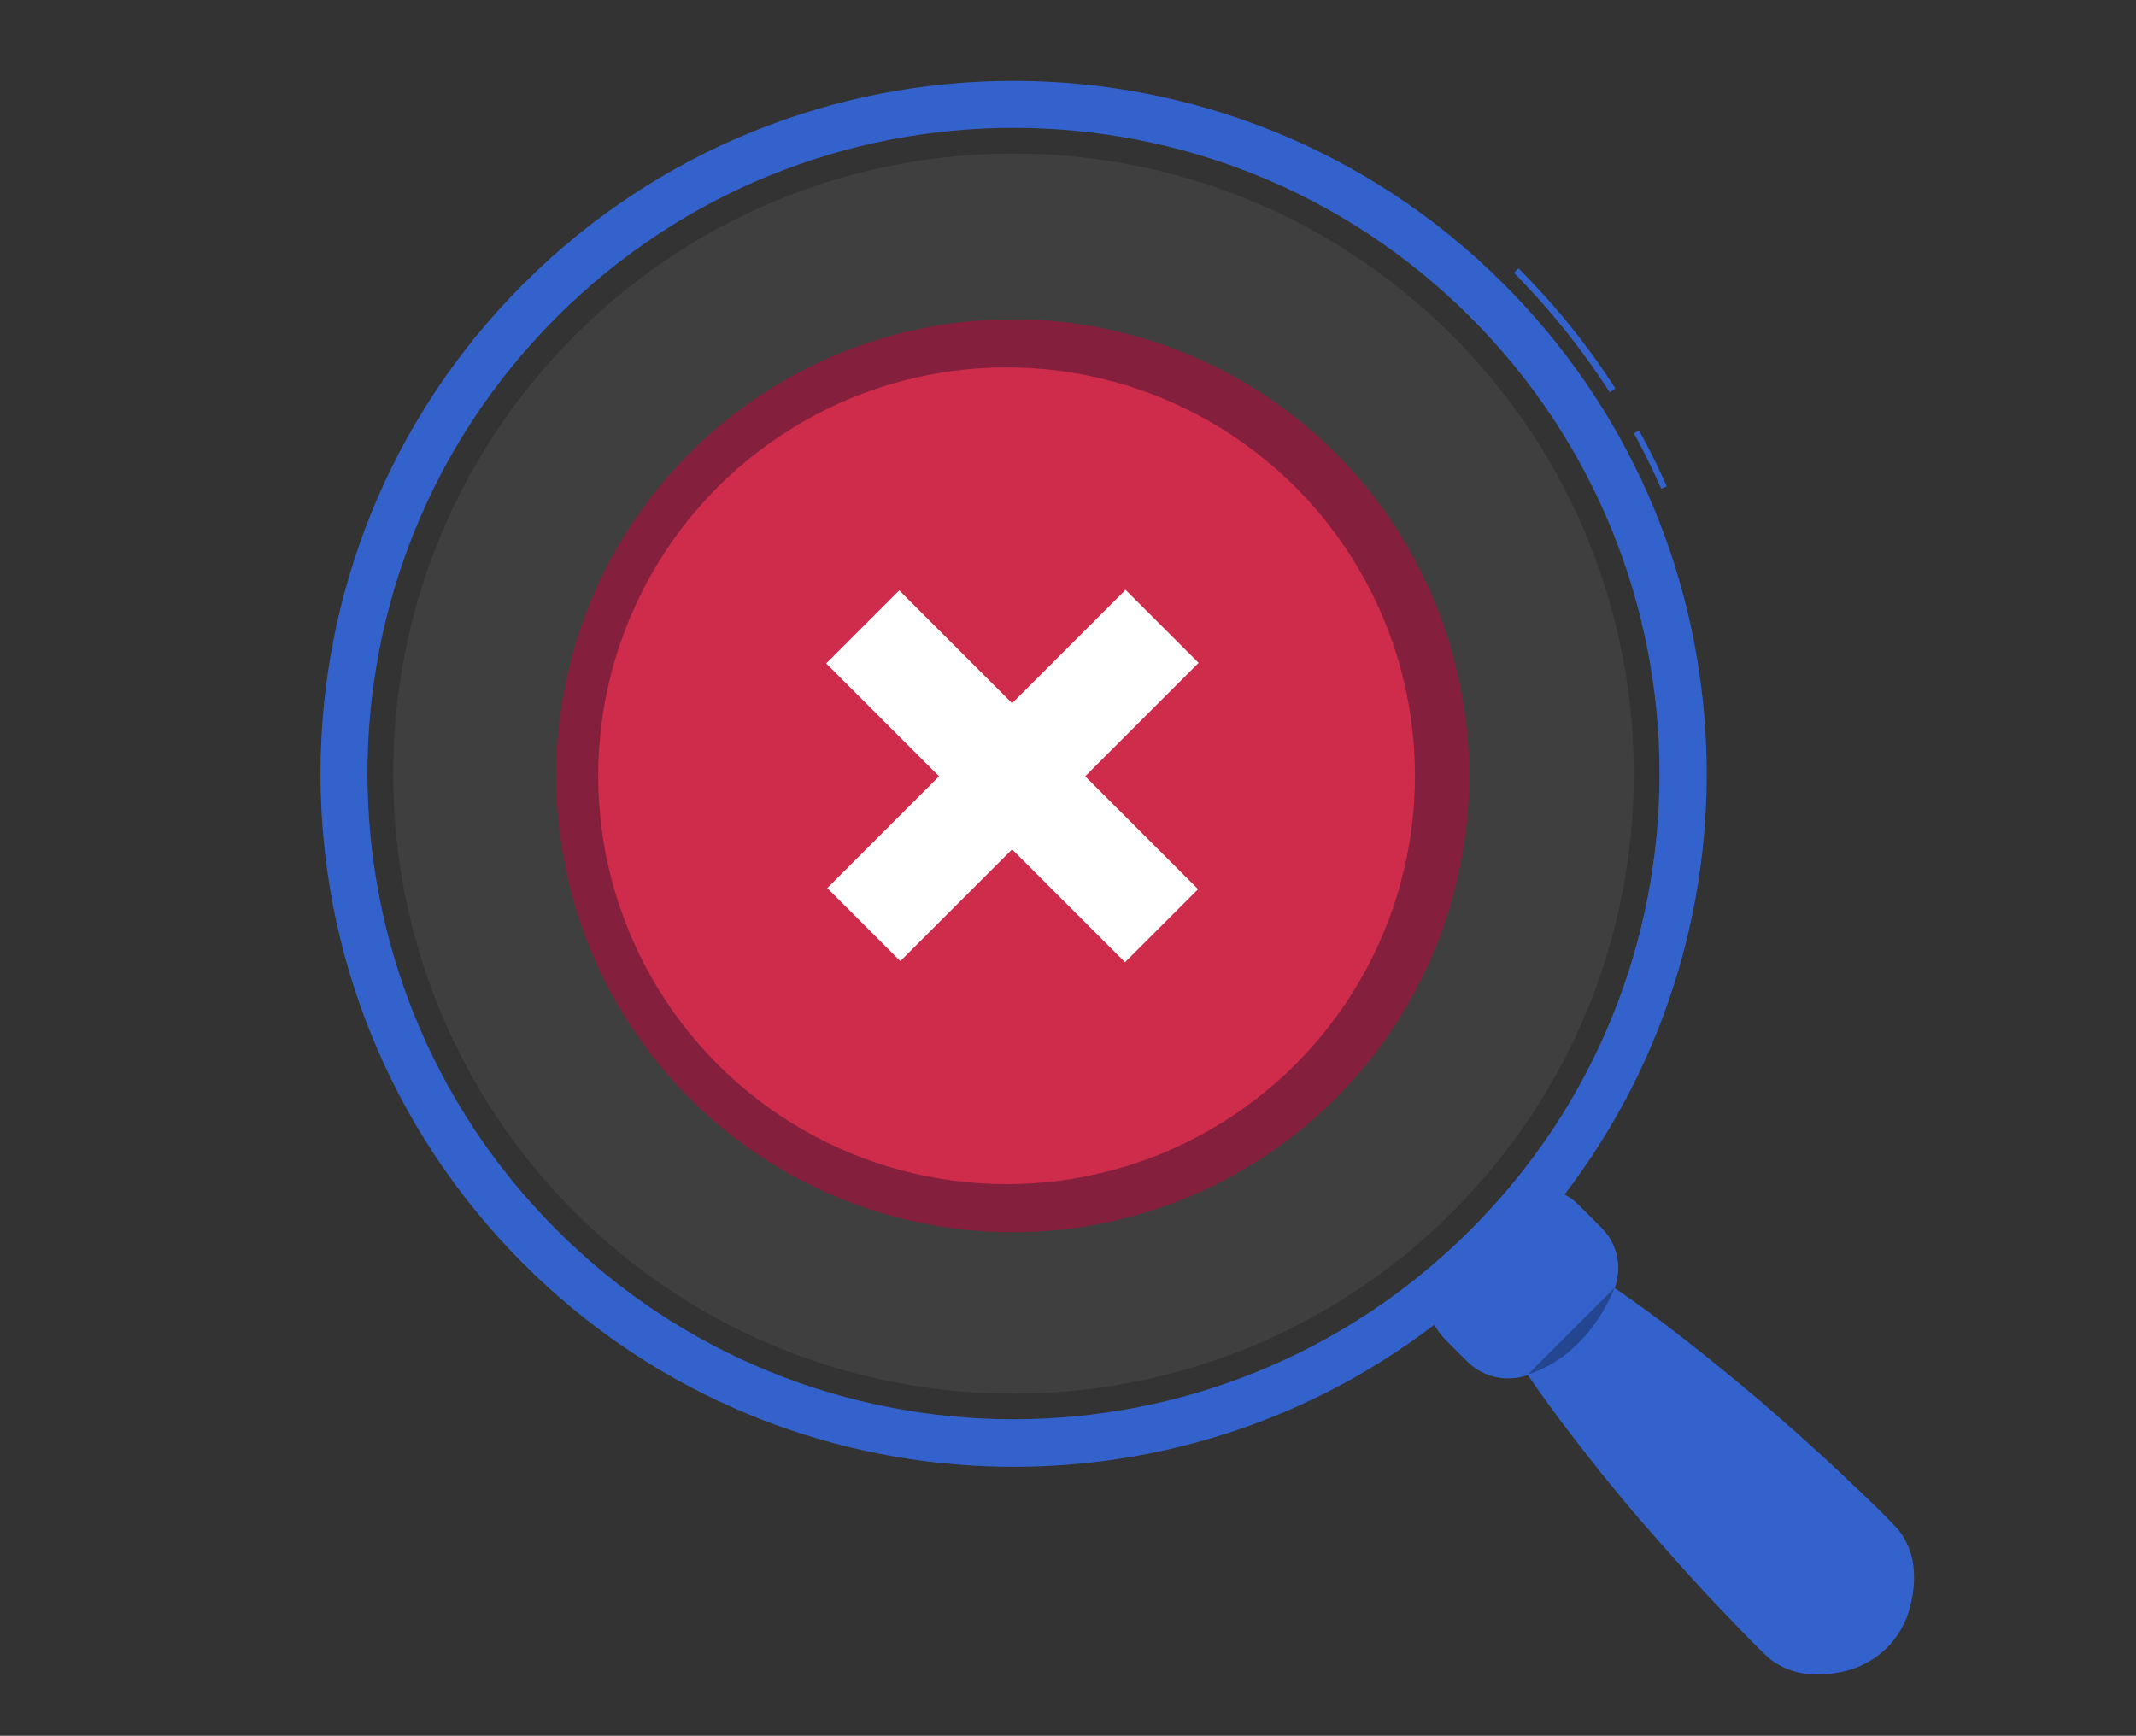 <?xml version="1.0" encoding="utf-8"?>
<!-- Generator: Adobe Illustrator 25.2.0, SVG Export Plug-In . SVG Version: 6.00 Build 0)  -->
<svg version="1.1" xmlns="http://www.w3.org/2000/svg" xmlns:xlink="http://www.w3.org/1999/xlink" x="0px" y="0px"
	 viewBox="0 0 386 313.7" style="enable-background:new 0 0 386 313.7;" xml:space="preserve">
<rect x="0" y="0" width="386" height="313.7" fill="#333333" stroke="none"/>
<style type="text/css">
	.st0{display:none;}
	.st1{display:inline;}
	.st2{fill:#EBEBEB;}
	.st3{fill:#E0E0E0;}
	.st4{fill:#F5F5F5;}
	.st5{fill:#FFFFFF;}
	.st6{opacity:0.6;}
	.st7{fill:#FAFAFA;}
	.st8{opacity:0.6;fill:#FAFAFA;}
	.st9{opacity:0.3;fill:#E0E0E0;}
	.st10{opacity:0.9;fill:#FFFFFF;}
	.st11{fill:#F0F0F0;}
	.st12{opacity:0.4;fill:#FFFFFF;}
	.st13{fill:#407BFF;}
	.st14{opacity:0.9;}
	.st15{fill:#3F3F3F;}
	.st16{opacity:0.2;fill:#FFFFFF;}
	.st17{opacity:0.2;}
	.st18{opacity:0.3;}
	.st19{fill:#84203D;}
	.st20{fill:#CE2C4A;}
	.st21{fill-rule:evenodd;clip-rule:evenodd;fill:#FFFFFF;}
</style>
<g id="Background_Complete" class="st0">
	<g class="st1">
		<g>
			
				<rect x="24.6" y="-24.6" transform="matrix(-1.836970e-16 1 -1 -1.836970e-16 238.871 -24.571)" class="st2" width="214.3" height="263.4"/>
			
				<rect x="157.1" y="106.4" transform="matrix(-1.836970e-16 1 -1 -1.836970e-16 371.387 -157.087)" class="st3" width="214.3" height="1.6"/>
			
				<rect x="13" y="13" transform="matrix(-1 -1.224647e-16 1.224647e-16 -1 263.443 214.3)" class="st4" width="237.5" height="188.3"/>
			<polygon class="st5" points="121.1,201.3 153,201.3 99.9,13 68,13 			"/>
			<polygon class="st5" points="95.6,201.3 114,201.3 60.9,13 42.4,13 			"/>
			<polygon class="st5" points="197.7,201.3 205.4,201.3 152.3,13 144.6,13 			"/>
		</g>
		<g>
			<g>
				<g>
					<path class="st3" d="M371.8,305.5h-278c-4,0-7.2-3.3-7.1-7.4l6.6-198.8c0.1-4,3.6-7.4,7.6-7.4h278c4,0,7.2,3.3,7.1,7.4
						l-6.6,198.8C379.2,302.2,375.8,305.5,371.8,305.5z"/>
				</g>
				<g class="st6">
					<g>
						<path class="st7" d="M369.5,305.5h-278c-4,0-7.2-3.3-7.1-7.4l6.6-198.8c0.1-4,3.6-7.4,7.6-7.4h278c4,0,7.2,3.3,7.1,7.4
							l-6.6,198.8C377,302.2,373.5,305.5,369.5,305.5z"/>
					</g>
				</g>
				<g>
					<g>
						<path class="st3" d="M365.9,305.1H30.1c-3.5,0-6.5,2-7.9,5c-0.8,1.7,0.4,3.6,2.3,3.6h347c1.9,0,3.1-1.9,2.3-3.6
							C372.5,307.1,369.4,305.1,365.9,305.1z"/>
					</g>
					<path class="st8" d="M30.1,305.1h268c3.5,0,6.5,2,7.9,5c0.8,1.7-0.4,3.6-2.3,3.6H24.5c-1.9,0-3.1-1.9-2.3-3.6
						C23.6,307.1,26.6,305.1,30.1,305.1z"/>
					<path class="st9" d="M190.3,310.6h-69.7c-1.7,0-3.1,1.4-3.1,3.1h76C193.4,312,192,310.6,190.3,310.6z"/>
				</g>
				<path class="st10" d="M91,290.9l6.1-184.4c0.1-1.6,1.4-2.9,3-2.9h274.2c1.6,0,2.8,1.3,2.8,2.9l-6.1,184.4
					c-0.1,1.6-1.4,2.9-3,2.9H93.8C92.2,293.8,90.9,292.5,91,290.9z"/>
				<path class="st11" d="M98.3,283.1l5.6-168.9c0.1-1.9,1.7-3.5,3.6-3.5h258.7c2,0,3.7,1.7,3.6,3.7l-5.6,168.9
					c-0.1,1.9-1.7,3.5-3.6,3.5H101.8C99.8,286.8,98.2,285.1,98.3,283.1z"/>
				<polygon class="st5" points="309.3,293.8 354.8,293.8 302.4,103.7 256.9,103.7 				"/>
				<polygon class="st5" points="280.4,293.8 296.7,293.8 244.3,103.7 228,103.7 				"/>
				<polygon class="st5" points="187.3,293.8 203.7,293.8 151.3,103.7 134.9,103.7 				"/>
				<path class="st12" d="M239.5,212.5c0,1.2-1,2.2-2.2,2.2c-1.2,0-2.1-1-2.1-2.2c0-1.2,1-2.2,2.2-2.2
					C238.6,210.3,239.5,211.3,239.5,212.5z"/>
			</g>
		</g>
	</g>
</g>
<g id="Background_Simple" class="st0">
	<g class="st1">
		<g>
			<path class="st13" d="M120.3,286.8c55,1.2,105.6-37.2,142.6-76.5C418.7,72.8,240.7-48.7,118,5.5
				C-4.7,59.6-46.3,282.9,120.3,286.8z"/>
		</g>
		<g class="st14">
			<path class="st5" d="M120.3,286.8c55,1.2,105.6-37.2,142.6-76.5C418.7,72.8,240.7-48.7,118,5.5C-4.7,59.6-46.3,282.9,120.3,286.8
				z"/>
		</g>
	</g>
</g>
<g id="Shadow_1_" class="st0">
</g>
<g id="Cat">
	<g>
		<path class="st15" d="M103.9,219.1c-43.8-43.8-43.8-114.7,0-158.5c43.8-43.8,114.7-43.8,158.5,0c43.8,43.8,43.8,114.7,0,158.5
			C218.6,262.8,147.7,262.8,103.9,219.1z"/>
		<g>
			<g>
				<path class="st5" d="M220,117.6c-9.2-0.4-14.2-0.2-13.4,4.9c0.7,4.2,10.2,9,13.5,7.2C225.1,126.9,227.8,117.9,220,117.6z"/>
				<g>
					<path class="st16" d="M138,93.3"/>
				</g>
			</g>
			<g>
				<path class="st5" d="M242.4,99.4l-84.6,1.8c-0.5,0-0.9-0.4-0.9-0.8l0,0c0-0.5,0.4-0.9,0.8-0.9l84.6-1.8c0.5,0,0.9,0.4,0.9,0.8v0
					C243.2,99,242.9,99.3,242.4,99.4z"/>
				<polygon class="st5" points="168.6,119.2 146.7,119.7 145.9,99.7 167.9,99.2 				"/>
				<g>
					<path class="st5" d="M126.6,120.1l20.1-0.4l-0.8-20l-20,0.4c-1.7,0-3.1,1.5-3,3.2l0.5,13.9
						C123.5,118.8,124.9,120.2,126.6,120.1z"/>
				</g>
			</g>
		</g>
		<g>
			<path class="st13" d="M345.6,281.9c-0.5-2.2-1.4-4-2.6-5.5c-2.6-2.8-5.3-5.4-8.1-8c-2.7-2.6-5.5-5.2-8.3-7.7
				c-2.8-2.6-5.7-5-8.5-7.5c-5.8-4.9-11.7-9.7-17.8-14.3c-2.8-2.1-5.6-4.1-8.5-6.1c1.3-3.7,0.6-7.9-2.4-10.9l-4.2-4.2
				c-0.8-0.8-1.6-1.4-2.5-1.8c37.6-49.1,34-119.6-11-164.6c-48.9-48.9-128.2-48.9-177.1,0c-48.9,48.9-48.9,128.2,0,177.1
				c44.9,44.9,115.5,48.6,164.6,11c0.5,0.9,1.1,1.7,1.8,2.5l4.2,4.2c2.9,2.9,7.2,3.7,10.9,2.4c2,2.9,4,5.7,6.1,8.5
				c4.6,6.1,9.4,12.1,14.3,17.8c2.5,2.9,5,5.7,7.5,8.5c2.5,2.8,5.1,5.6,7.7,8.3c2.6,2.7,5.2,5.5,8,8.1c1.5,1.2,3.3,2.1,5.5,2.6
				c2.2,0.4,4.8,0.5,8.3-0.3c5.6-1.4,10.2-5.7,11.7-11.7C346.1,286.7,346,284.1,345.6,281.9z M100.6,222.3
				c-45.6-45.6-45.6-119.5,0-165c45.6-45.6,119.5-45.6,165.1,0c45.6,45.6,45.6,119.5,0,165C220.1,267.9,146.2,267.9,100.6,222.3z"/>
			<g>
				<path class="st17" d="M345.6,281.9c-0.5-2.2-1.4-4-2.6-5.5c-2.6-2.8-5.3-5.4-8.1-8c-2.7-2.6-5.5-5.2-8.3-7.7
					c-2.8-2.6-5.7-5-8.5-7.5c-5.8-4.9-11.7-9.7-17.8-14.3c-2.8-2.1-5.6-4.1-8.5-6.1c1.3-3.7,0.6-7.9-2.4-10.9l-4.2-4.2
					c-0.8-0.8-1.6-1.4-2.5-1.8c37.6-49.1,34-119.6-11-164.6c-48.9-48.9-128.2-48.9-177.1,0c-48.9,48.9-48.9,128.2,0,177.1
					c44.9,44.9,115.5,48.6,164.6,11c0.5,0.9,1.1,1.7,1.8,2.5l4.2,4.2c2.9,2.9,7.2,3.7,10.9,2.4c2,2.9,4,5.7,6.1,8.5
					c4.6,6.1,9.4,12.1,14.3,17.8c2.5,2.9,5,5.7,7.5,8.5c2.5,2.8,5.1,5.6,7.7,8.3c2.6,2.7,5.2,5.5,8,8.1c1.5,1.2,3.3,2.1,5.5,2.6
					c2.2,0.4,4.8,0.5,8.3-0.3c5.6-1.4,10.2-5.7,11.7-11.7C346.1,286.7,346,284.1,345.6,281.9z M100.6,222.3
					c-45.6-45.6-45.6-119.5,0-165c45.6-45.6,119.5-45.6,165.1,0c45.6,45.6,45.6,119.5,0,165C220.1,267.9,146.2,267.9,100.6,222.3z"
					/>
				<path class="st18" d="M276.1,248.4l15.6-15.6C291.7,232.8,287.6,244.7,276.1,248.4z"/>
			</g>
			<g>
				<path class="st13" d="M300.2,88.3c-1.5-3.4-3.2-6.8-4.9-10l0.9-0.5c1.8,3.3,3.5,6.7,5,10.1L300.2,88.3z M290.9,70.9
					c-5-7.8-10.8-15-17.3-21.6l0.8-0.8c6.6,6.6,12.5,13.9,17.5,21.7L290.9,70.9z"/>
				<path class="st17" d="M300.2,88.3c-1.5-3.4-3.2-6.8-4.9-10l0.9-0.5c1.8,3.3,3.5,6.7,5,10.1L300.2,88.3z M290.9,70.9
					c-5-7.8-10.8-15-17.3-21.6l0.8-0.8c6.6,6.6,12.5,13.9,17.5,21.7L290.9,70.9z"/>
			</g>
		</g>
	</g>
	<g>
		<circle class="st19" cx="183" cy="140.2" r="82.5"/>
		<circle id="Ellipse_1_Kopie_2" class="st20" cx="181.9" cy="140.2" r="73.8"/>
		<path id="Rechteck_1" class="st21" d="M203.4,106.6l13.2,13.2l-53.9,53.9l-13.2-13.2L203.4,106.6z"/>
		<path id="Rechteck_1_Kopie" class="st21" d="M216.5,160.7l-13.2,13.2l-54-54l13.2-13.2L216.5,160.7z"/>
	</g>
</g>
</svg>
